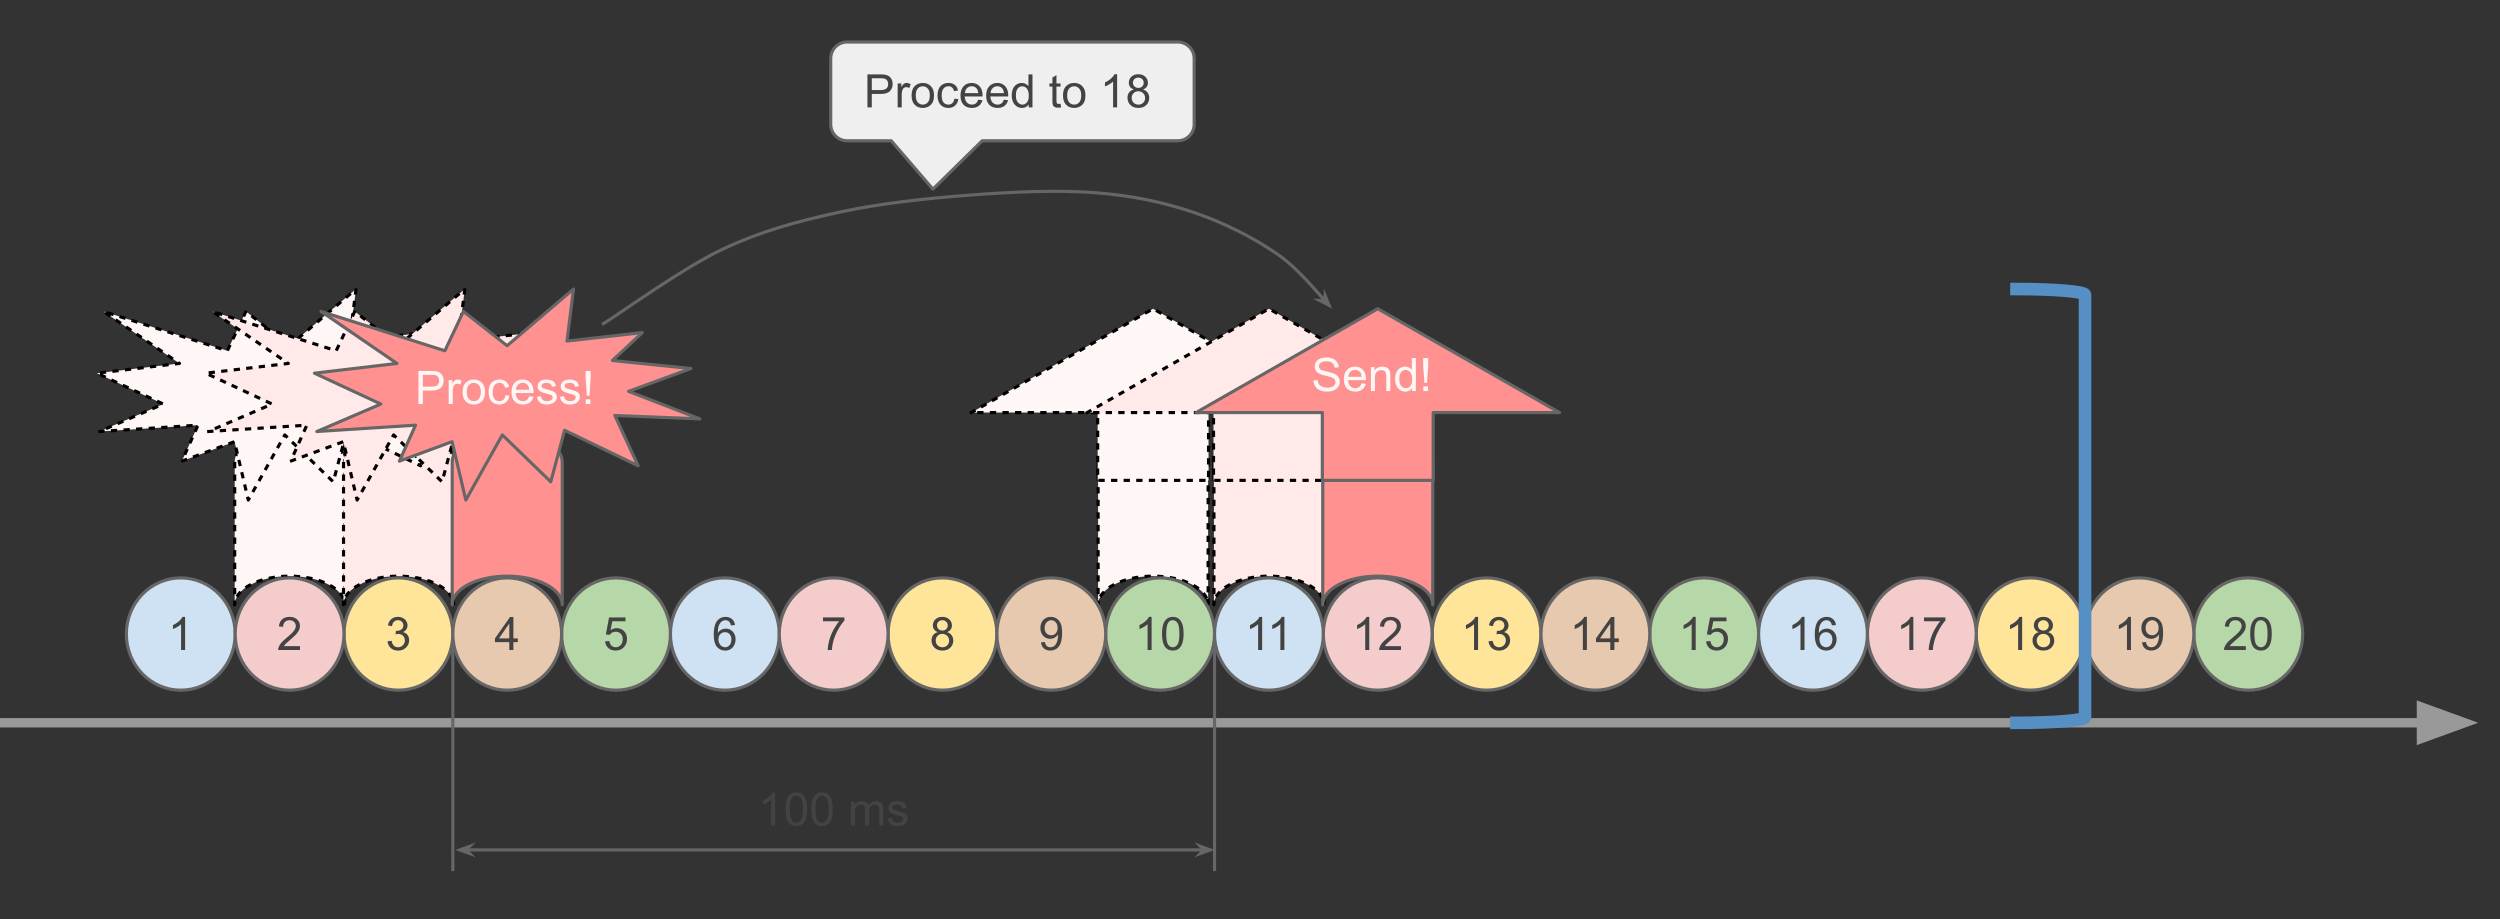 <svg fill="none" stroke-linecap="square" stroke-miterlimit="10" viewBox="0 0 793.795 291.79" xmlns="http://www.w3.org/2000/svg" xmlns:xlink="http://www.w3.org/1999/xlink"><rect x="0" y="0" width="793.795" height="291.79" fill="#333333" stroke="none"/><clipPath id="a"><path d="m0 0h793.795v291.79h-793.795z"/></clipPath><g clip-path="url(#a)"><path d="m0 0h793.795v291.79h-793.795z" fill="none"/><path d="m383.596 146.603v45.418c0-5.017-7.819-9.084-17.465-9.084-9.645 0-17.465 4.067-17.465 9.084v-45.418c0-5.017 7.819-9.084 17.465-9.084 9.645 0 17.465 4.067 17.465 9.084z" fill="#fff6f6" fill-rule="evenodd"/><path d="m383.596 146.603v45.418c0-5.017-7.819-9.084-17.465-9.084-9.645 0-17.465 4.067-17.465 9.084v-45.418c0-5.017 7.819-9.084 17.465-9.084 9.645 0 17.465 4.067 17.465 9.084z" fill-rule="evenodd" stroke="#000" stroke-dasharray="1 3" stroke-linecap="butt" stroke-linejoin="round"/><path d="m109.451 146.603v45.418c0-5.017-7.819-9.084-17.465-9.084-9.645 0-17.465 4.067-17.465 9.084v-45.418c0-5.017 7.819-9.084 17.465-9.084 9.645 0 17.465 4.067 17.465 9.084z" fill="#fff6f6" fill-rule="evenodd"/><path d="m109.451 146.603v45.418c0-5.017-7.819-9.084-17.465-9.084-9.645 0-17.465 4.067-17.465 9.084v-45.418c0-5.017 7.819-9.084 17.465-9.084 9.645 0 17.465 4.067 17.465 9.084z" fill-rule="evenodd" stroke="#000" stroke-dasharray="1 3" stroke-linecap="butt" stroke-linejoin="round"/><path d="m144.004 146.603v45.418c0-5.017-7.819-9.084-17.465-9.084-9.645 0-17.465 4.067-17.465 9.084v-45.418c0-5.017 7.819-9.084 17.465-9.084 9.645 0 17.465 4.067 17.465 9.084z" fill="#ffe9e9" fill-rule="evenodd"/><path d="m144.004 146.603v45.418c0-5.017-7.819-9.084-17.465-9.084-9.645 0-17.465 4.067-17.465 9.084v-45.418c0-5.017 7.819-9.084 17.465-9.084 9.645 0 17.465 4.067 17.465 9.084z" fill-rule="evenodd" stroke="#000" stroke-dasharray="1 3" stroke-linecap="butt" stroke-linejoin="round"/><path d="m143.635 243.864h242.142v26.362h-242.142z" fill="none"/><path d="m246.128 262.125h-1.281v-8.203q-.469.438-1.219.891-.75.438-1.359.656v-1.25q1.078-.5 1.891-1.219.812-.734 1.141-1.406h.828zm3.307-5.172q0-1.859.375-2.984.391-1.141 1.141-1.75.766-.625 1.906-.625.844 0 1.469.344.641.328 1.062.969.422.641.656 1.562.234.922.234 2.484 0 1.844-.391 2.984-.375 1.125-1.125 1.75-.75.609-1.906.609-1.516 0-2.391-1.078-1.031-1.312-1.031-4.266zm1.328 0q0 2.578.594 3.438.609.859 1.5.859.891 0 1.484-.859.609-.859.609-3.438 0-2.594-.609-3.438-.594-.859-1.5-.859-.891 0-1.422.75-.656.969-.656 3.547zm6.823 0q0-1.859.375-2.984.391-1.141 1.141-1.75.766-.625 1.906-.625.844 0 1.469.344.641.328 1.062.969.422.641.656 1.562.234.922.234 2.484 0 1.844-.391 2.984-.375 1.125-1.125 1.75-.75.609-1.906.609-1.516 0-2.391-1.078-1.031-1.312-1.031-4.266zm1.328 0q0 2.578.594 3.438.609.859 1.5.859.891 0 1.484-.859.609-.859.609-3.438 0-2.594-.609-3.438-.594-.859-1.5-.859-.891 0-1.422.75-.656.969-.656 3.547zm11.254 5.172v-7.594h1.156v1.062q.344-.562.937-.891.609-.344 1.359-.344.844 0 1.375.344.547.344.766.984.906-1.328 2.359-1.328 1.125 0 1.734.625.609.625.609 1.922v5.219h-1.281v-4.781q0-.781-.125-1.109-.125-.344-.453-.547-.328-.219-.781-.219-.797 0-1.328.531-.531.531-.531 1.703v4.422h-1.281v-4.938q0-.859-.312-1.281-.312-.438-1.031-.438-.547 0-1.016.297-.453.281-.672.828-.203.547-.203 1.594v3.938h-1.281zm11.693-2.266 1.266-.203q.109.766.594 1.172.5.406 1.375.406.891 0 1.312-.359.438-.359.438-.844 0-.438-.375-.688-.266-.172-1.312-.438-1.422-.359-1.969-.609-.547-.266-.828-.734-.281-.469-.281-1.016 0-.516.219-.938.234-.438.641-.734.297-.219.812-.359.531-.156 1.125-.156.891 0 1.562.266.672.25 1 .688.328.438.438 1.172l-1.25.172q-.094-.578-.5-.906-.406-.344-1.156-.344-.891 0-1.281.297-.375.297-.375.688 0 .25.156.453.156.203.5.344.188.078 1.141.328 1.359.359 1.891.594.547.234.859.688.312.438.312 1.094 0 .641-.375 1.219-.375.562-1.094.875-.703.312-1.594.312-1.484 0-2.266-.609-.766-.625-.984-1.828z" fill="#434343"/><g fill-rule="evenodd"><path d="m308.43 130.992 57.701-32.962 57.701 32.962h-40.1v21.527h-35.201v-21.527z" fill="#fff6f6"/><path d="m308.43 130.992 57.701-32.962 57.701 32.962h-40.1v21.527h-35.201v-21.527z" stroke="#000" stroke-dasharray="1 3" stroke-linecap="butt" stroke-linejoin="round"/><path d="m420.375 146.603v45.418c0-5.017-7.819-9.084-17.465-9.084-9.645 0-17.465 4.067-17.465 9.084v-45.418c0-5.017 7.819-9.084 17.465-9.084 9.645 0 17.465 4.067 17.465 9.084z" fill="#ffe9e9"/><path d="m420.375 146.603v45.418c0-5.017-7.819-9.084-17.465-9.084-9.645 0-17.465 4.067-17.465 9.084v-45.418c0-5.017 7.819-9.084 17.465-9.084 9.645 0 17.465 4.067 17.465 9.084z" stroke="#000" stroke-dasharray="1 3" stroke-linecap="butt" stroke-linejoin="round"/><path d="m345.21 130.992 57.701-32.962 57.701 32.962h-40.1v21.527h-35.201v-21.527z" fill="#ffe9e9"/><path d="m345.21 130.992 57.701-32.962 57.701 32.962h-40.1v21.527h-35.201v-21.527z" stroke="#000" stroke-dasharray="1 3" stroke-linecap="butt" stroke-linejoin="round"/><path d="m91.949 109.766 21.085-17.989-2.079 16.516 23.935-2.692-9.506 8.864 24.898 2.549-19.771 7.251 22.621 8.731-26.983-1.079 7.41 15.982-23.369-11.284-4.379 16.376-15.381-14.894-11.596 20.672-4.362-18.526-16.729 6.172 5.127-11.414-31.339 2.016 20.321-8.722-21.085-9.801 26.212-3.095-24.116-16.507 39.327 12.484 5.892-12.484z" fill="#fff6f6"/><path d="m91.949 109.766 21.085-17.989-2.079 16.516 23.935-2.692-9.506 8.864 24.898 2.549-19.771 7.251 22.621 8.731-26.983-1.079 7.41 15.982-23.369-11.284-4.379 16.376-15.381-14.894-11.596 20.672-4.362-18.526-16.729 6.172 5.127-11.414-31.339 2.016 20.321-8.722-21.085-9.801 26.212-3.095-24.116-16.507 39.327 12.484 5.892-12.484z" stroke="#000" stroke-dasharray="1 3" stroke-linecap="butt" stroke-linejoin="round"/><path d="m126.502 109.766 21.085-17.989-2.079 16.516 23.935-2.692-9.506 8.864 24.898 2.549-19.771 7.251 22.621 8.731-26.983-1.079 7.41 15.982-23.369-11.284-4.379 16.376-15.381-14.894-11.596 20.672-4.362-18.526-16.729 6.172 5.127-11.414-31.339 2.016 20.321-8.722-21.085-9.801 26.212-3.095-24.116-16.507 39.327 12.484 5.892-12.484z" fill="#ffe9e9"/><path d="m126.502 109.766 21.085-17.989-2.079 16.516 23.935-2.692-9.506 8.864 24.898 2.549-19.771 7.251 22.621 8.731-26.983-1.079 7.41 15.982-23.369-11.284-4.379 16.376-15.381-14.894-11.596 20.672-4.362-18.526-16.729 6.172 5.127-11.414-31.339 2.016 20.321-8.722-21.085-9.801 26.212-3.095-24.116-16.507 39.327 12.484 5.892-12.484z" stroke="#000" stroke-dasharray="1 3" stroke-linecap="butt" stroke-linejoin="round"/></g><path d="m0 229.491h786.866" fill="none"/><path d="m0 229.491h768.866" fill-rule="evenodd" stroke="#999" stroke-linecap="butt" stroke-linejoin="round" stroke-width="3"/><path d="m768.866 234.446 13.614-4.955-13.614-4.955z" fill="#999" fill-rule="evenodd" stroke="#999" stroke-linecap="butt" stroke-width="3"/><path d="m143.777 200.018v76.063" fill="none"/><path d="m143.777 200.018v76.063" fill-rule="evenodd" stroke="#666" stroke-linecap="butt" stroke-linejoin="round"/><path d="m385.635 200.018v76.063" fill="none"/><path d="m385.635 200.018v76.063" fill-rule="evenodd" stroke="#666" stroke-linecap="butt" stroke-linejoin="round"/><path d="m40.122 201.316c0-9.845 7.735-17.827 17.276-17.827 4.582 0 8.976 1.878 12.216 5.221 3.24 3.343 5.06 7.877 5.06 12.605 0 9.845-7.735 17.827-17.276 17.827-9.541 0-17.276-7.981-17.276-17.827z" fill="#cfe2f3" fill-rule="evenodd"/><path d="m40.122 201.316c0-9.845 7.735-17.827 17.276-17.827 4.582 0 8.976 1.878 12.216 5.221 3.24 3.343 5.06 7.877 5.06 12.605 0 9.845-7.735 17.827-17.276 17.827-9.541 0-17.276-7.981-17.276-17.827z" fill-rule="evenodd" stroke="#666" stroke-linecap="butt" stroke-linejoin="round"/><path d="m58.775 206.396h-1.281v-8.203q-.469.438-1.219.891-.75.438-1.359.656v-1.25q1.078-.5 1.891-1.219.812-.734 1.141-1.406h.828z" fill="#434343"/><path d="m178.327 201.316c0-9.845 7.735-17.827 17.276-17.827 4.582 0 8.976 1.878 12.216 5.221 3.24 3.343 5.06 7.877 5.06 12.605 0 9.845-7.735 17.827-17.276 17.827-9.541 0-17.276-7.981-17.276-17.827z" fill="#b6d7a8" fill-rule="evenodd"/><path d="m178.327 201.316c0-9.845 7.735-17.827 17.276-17.827 4.582 0 8.976 1.878 12.216 5.221 3.24 3.343 5.06 7.877 5.06 12.605 0 9.845-7.735 17.827-17.276 17.827-9.541 0-17.276-7.981-17.276-17.827z" fill-rule="evenodd" stroke="#666" stroke-linecap="butt" stroke-linejoin="round"/><path d="m192.136 203.646 1.344-.109q.156.984.703 1.484.547.5 1.328.5.922 0 1.562-.703.656-.703.656-1.859 0-1.109-.625-1.734-.625-.641-1.625-.641-.625 0-1.125.281-.5.281-.781.734l-1.203-.156 1.016-5.391h5.219v1.219h-4.188l-.578 2.828q.953-.656 1.984-.656 1.375 0 2.312.953.953.953.953 2.438 0 1.438-.828 2.469-1.016 1.266-2.75 1.266-1.438 0-2.344-.797-.906-.797-1.031-2.125z" fill="#434343"/><path d="m109.226 201.316c0-9.845 7.735-17.827 17.276-17.827 4.582 0 8.976 1.878 12.216 5.221 3.24 3.343 5.06 7.877 5.06 12.605 0 9.845-7.735 17.827-17.276 17.827-9.541 0-17.276-7.981-17.276-17.827z" fill="#ffe599" fill-rule="evenodd"/><path d="m109.226 201.316c0-9.845 7.735-17.827 17.276-17.827 4.582 0 8.976 1.878 12.216 5.221 3.24 3.343 5.06 7.877 5.06 12.605 0 9.845-7.735 17.827-17.276 17.827-9.541 0-17.276-7.981-17.276-17.827z" fill-rule="evenodd" stroke="#666" stroke-linecap="butt" stroke-linejoin="round"/><path d="m123.035 203.631 1.297-.172q.219 1.094.75 1.578.531.484 1.297.484.906 0 1.531-.625.641-.641.641-1.562 0-.891-.594-1.469-.578-.578-1.469-.578-.359 0-.906.141l.141-1.125q.125.016.203.016.828 0 1.484-.422.656-.438.656-1.344 0-.703-.484-1.156-.469-.469-1.234-.469-.75 0-1.25.469-.5.469-.641 1.422l-1.281-.234q.234-1.297 1.062-2 .844-.719 2.094-.719.859 0 1.578.375.719.359 1.094 1 .391.641.391 1.344 0 .688-.375 1.25-.359.547-1.062.875.922.219 1.437.906.516.672.516 1.688 0 1.375-1 2.328-1.0.953-2.531.953-1.391 0-2.297-.812-.906-.828-1.047-2.141z" fill="#434343"/><path d="m143.776 201.316c0-9.845 7.735-17.827 17.276-17.827 4.582 0 8.976 1.878 12.216 5.221 3.24 3.343 5.06 7.877 5.06 12.605 0 9.845-7.735 17.827-17.276 17.827-9.541 0-17.276-7.981-17.276-17.827z" fill="#e6c9af" fill-rule="evenodd"/><path d="m143.776 201.316c0-9.845 7.735-17.827 17.276-17.827 4.582 0 8.976 1.878 12.216 5.221 3.24 3.343 5.06 7.877 5.06 12.605 0 9.845-7.735 17.827-17.276 17.827-9.541 0-17.276-7.981-17.276-17.827z" fill-rule="evenodd" stroke="#666" stroke-linecap="butt" stroke-linejoin="round"/><path d="m161.71 206.396v-2.516h-4.547v-1.172l4.781-6.797h1.062v6.797h1.406v1.172h-1.406v2.516zm0-3.688v-4.734l-3.281 4.734z" fill="#434343"/><path d="m74.675 201.316c0-9.845 7.735-17.827 17.276-17.827 4.582 0 8.976 1.878 12.216 5.221s5.06 7.877 5.06 12.605c0 9.845-7.735 17.827-17.276 17.827-9.541 0-17.276-7.981-17.276-17.827z" fill="#f4cccc" fill-rule="evenodd"/><path d="m74.675 201.316c0-9.845 7.735-17.827 17.276-17.827 4.582 0 8.976 1.878 12.216 5.221s5.06 7.877 5.06 12.605c0 9.845-7.735 17.827-17.276 17.827-9.541 0-17.276-7.981-17.276-17.827z" fill-rule="evenodd" stroke="#666" stroke-linecap="butt" stroke-linejoin="round"/><path d="m95.25 205.162v1.234h-6.938q-.016-.469.156-.891.266-.719.844-1.406.594-.688 1.688-1.578 1.719-1.406 2.312-2.219.609-.828.609-1.562 0-.766-.562-1.281-.547-.531-1.422-.531-.922 0-1.484.562-.562.562-.562 1.547l-1.328-.141q.141-1.484 1.016-2.25.891-.781 2.391-.781 1.516 0 2.391.844.875.828.875 2.062 0 .641-.266 1.25-.25.594-.844 1.266-.594.672-1.984 1.859-1.156.969-1.484 1.312-.328.344-.547.703z" fill="#434343"/><path d="m212.878 201.316c0-9.845 7.735-17.827 17.276-17.827 4.582 0 8.976 1.878 12.216 5.221 3.24 3.343 5.06 7.877 5.06 12.605 0 9.845-7.735 17.827-17.276 17.827-9.541 0-17.276-7.981-17.276-17.827z" fill="#cfe2f3" fill-rule="evenodd"/><path d="m212.878 201.316c0-9.845 7.735-17.827 17.276-17.827 4.582 0 8.976 1.878 12.216 5.221 3.24 3.343 5.06 7.877 5.06 12.605 0 9.845-7.735 17.827-17.276 17.827-9.541 0-17.276-7.981-17.276-17.827z" fill-rule="evenodd" stroke="#666" stroke-linecap="butt" stroke-linejoin="round"/><path d="m233.375 198.474-1.281.094q-.172-.75-.484-1.094-.531-.547-1.297-.547-.609 0-1.078.344-.609.438-.969 1.297-.344.844-.359 2.422.469-.719 1.141-1.062.672-.344 1.406-.344 1.297 0 2.203.953.906.953.906 2.453 0 .984-.438 1.844-.422.844-1.172 1.297-.734.438-1.688.438-1.609 0-2.625-1.172-1.016-1.188-1.016-3.906 0-3.047 1.125-4.422.984-1.203 2.641-1.203 1.234 0 2.031.703.797.688.953 1.906zm-5.266 4.516q0 .672.281 1.281.281.609.781.938.516.312 1.078.312.812 0 1.391-.656.594-.672.594-1.797 0-1.094-.578-1.719-.578-.625-1.453-.625-.875 0-1.484.625-.609.625-.609 1.641z" fill="#434343"/><path d="m351.083 201.316c0-9.845 7.735-17.827 17.276-17.827 4.582 0 8.976 1.878 12.216 5.221 3.24 3.343 5.06 7.877 5.06 12.605 0 9.845-7.735 17.827-17.276 17.827-9.541 0-17.276-7.981-17.276-17.827z" fill="#b6d7a8" fill-rule="evenodd"/><path d="m351.083 201.316c0-9.845 7.735-17.827 17.276-17.827 4.582 0 8.976 1.878 12.216 5.221 3.24 3.343 5.06 7.877 5.06 12.605 0 9.845-7.735 17.827-17.276 17.827-9.541 0-17.276-7.981-17.276-17.827z" fill-rule="evenodd" stroke="#666" stroke-linecap="butt" stroke-linejoin="round"/><path d="m365.66 206.396h-1.281v-8.203q-.469.438-1.219.891-.75.438-1.359.656v-1.25q1.078-.5 1.891-1.219.812-.734 1.141-1.406h.828zm3.307-5.172q0-1.859.375-2.984.391-1.141 1.141-1.75.766-.625 1.906-.625.844 0 1.469.344.641.328 1.062.969.422.641.656 1.562.234.922.234 2.484 0 1.844-.391 2.984-.375 1.125-1.125 1.75-.75.609-1.906.609-1.516 0-2.391-1.078-1.031-1.312-1.031-4.266zm1.328 0q0 2.578.594 3.438.609.859 1.5.859.891 0 1.484-.859.609-.859.609-3.438 0-2.594-.609-3.438-.594-.859-1.5-.859-.891 0-1.422.75-.656.969-.656 3.547z" fill="#434343"/><path d="m281.982 201.316c0-9.845 7.735-17.827 17.276-17.827 4.582 0 8.976 1.878 12.216 5.221 3.24 3.343 5.06 7.877 5.06 12.605 0 9.845-7.735 17.827-17.276 17.827-9.541 0-17.276-7.981-17.276-17.827z" fill="#ffe599" fill-rule="evenodd"/><path d="m281.982 201.316c0-9.845 7.735-17.827 17.276-17.827 4.582 0 8.976 1.878 12.216 5.221 3.24 3.343 5.06 7.877 5.06 12.605 0 9.845-7.735 17.827-17.276 17.827-9.541 0-17.276-7.981-17.276-17.827z" fill-rule="evenodd" stroke="#666" stroke-linecap="butt" stroke-linejoin="round"/><path d="m297.775 200.709q-.797-.297-1.188-.844-.391-.547-.391-1.297 0-1.141.812-1.922.828-.781 2.203-.781 1.375 0 2.203.797.844.797.844 1.938 0 .734-.391 1.281-.375.531-1.156.828.969.312 1.469 1.016.5.703.5 1.672 0 1.344-.953 2.266-.938.906-2.5.906-1.547 0-2.5-.906-.953-.922-.953-2.297 0-1.031.516-1.719.516-.688 1.484-.938zm-.266-2.188q0 .75.484 1.219.484.469 1.25.469.734 0 1.203-.469.484-.469.484-1.141 0-.719-.5-1.188-.484-.484-1.203-.484-.734 0-1.234.469-.484.469-.484 1.125zm-.406 4.844q0 .562.25 1.078.266.5.781.797.516.281 1.109.281.922 0 1.516-.594.609-.594.609-1.516 0-.938-.625-1.531-.609-.609-1.547-.609-.906 0-1.5.609-.594.594-.594 1.484z" fill="#434343"/><path d="m316.531 201.316c0-9.845 7.735-17.827 17.276-17.827 4.582 0 8.976 1.878 12.216 5.221 3.24 3.343 5.06 7.877 5.06 12.605 0 9.845-7.735 17.827-17.276 17.827-9.541 0-17.276-7.981-17.276-17.827z" fill="#e6c9af" fill-rule="evenodd"/><path d="m316.531 201.316c0-9.845 7.735-17.827 17.276-17.827 4.582 0 8.976 1.878 12.216 5.221 3.24 3.343 5.06 7.877 5.06 12.605 0 9.845-7.735 17.827-17.276 17.827-9.541 0-17.276-7.981-17.276-17.827z" fill-rule="evenodd" stroke="#666" stroke-linecap="butt" stroke-linejoin="round"/><path d="m330.528 203.974 1.25-.125q.156.875.594 1.281.438.391 1.141.391.594 0 1.031-.266.453-.281.734-.734.297-.453.484-1.219.188-.781.188-1.594 0-.078 0-.25-.391.609-1.062 1-.656.375-1.438.375-1.312 0-2.219-.938-.891-.953-.891-2.484 0-1.609.938-2.578.938-.969 2.359-.969 1.031 0 1.875.547.844.547 1.281 1.578.438 1.016.438 2.953 0 2-.438 3.203-.422 1.188-1.297 1.812-.859.609-2.016.609-1.234 0-2.016-.672-.781-.688-.938-1.922zm5.281-4.641q0-1.109-.594-1.75-.594-.656-1.422-.656-.859 0-1.5.703-.625.703-.625 1.812 0 1 .594 1.641.609.625 1.5.625.891 0 1.469-.625.578-.641.578-1.75z" fill="#434343"/><path d="m247.43 201.316c0-9.845 7.735-17.827 17.276-17.827 4.582 0 8.976 1.878 12.216 5.221 3.24 3.343 5.06 7.877 5.06 12.605 0 9.845-7.735 17.827-17.276 17.827-9.541 0-17.276-7.981-17.276-17.827z" fill="#f4cccc" fill-rule="evenodd"/><path d="m247.43 201.316c0-9.845 7.735-17.827 17.276-17.827 4.582 0 8.976 1.878 12.216 5.221 3.24 3.343 5.06 7.877 5.06 12.605 0 9.845-7.735 17.827-17.276 17.827-9.541 0-17.276-7.981-17.276-17.827z" fill-rule="evenodd" stroke="#666" stroke-linecap="butt" stroke-linejoin="round"/><path d="m261.318 197.271v-1.234h6.797v1q-1 1.078-1.984 2.844-.984 1.766-1.516 3.625-.391 1.328-.5 2.891h-1.328q.031-1.234.484-2.984.469-1.766 1.344-3.391.875-1.625 1.844-2.75z" fill="#434343"/><path d="m385.634 201.316c0-9.845 7.735-17.827 17.276-17.827 4.582 0 8.976 1.878 12.216 5.221 3.24 3.343 5.06 7.877 5.06 12.605 0 9.845-7.735 17.827-17.276 17.827-9.541 0-17.276-7.981-17.276-17.827z" fill="#cfe2f3" fill-rule="evenodd"/><path d="m385.634 201.316c0-9.845 7.735-17.827 17.276-17.827 4.582 0 8.976 1.878 12.216 5.221 3.24 3.343 5.06 7.877 5.06 12.605 0 9.845-7.735 17.827-17.276 17.827-9.541 0-17.276-7.981-17.276-17.827z" fill-rule="evenodd" stroke="#666" stroke-linecap="butt" stroke-linejoin="round"/><path d="m400.756 206.396h-1.281v-8.203q-.469.438-1.219.891-.75.438-1.359.656v-1.25q1.078-.5 1.891-1.219.812-.734 1.141-1.406h.828zm7.063 0h-1.281v-8.203q-.469.438-1.219.891-.75.438-1.359.656v-1.25q1.078-.5 1.891-1.219.812-.734 1.141-1.406h.828z" fill="#434343"/><path d="m523.839 201.316c0-9.845 7.735-17.827 17.276-17.827 4.582 0 8.976 1.878 12.216 5.221 3.24 3.343 5.06 7.877 5.06 12.605 0 9.845-7.735 17.827-17.276 17.827-9.541 0-17.276-7.981-17.276-17.827z" fill="#b6d7a8" fill-rule="evenodd"/><path d="m523.839 201.316c0-9.845 7.735-17.827 17.276-17.827 4.582 0 8.976 1.878 12.216 5.221 3.24 3.343 5.06 7.877 5.06 12.605 0 9.845-7.735 17.827-17.276 17.827-9.541 0-17.276-7.981-17.276-17.827z" fill-rule="evenodd" stroke="#666" stroke-linecap="butt" stroke-linejoin="round"/><path d="m538.416 206.396h-1.281v-8.203q-.469.438-1.219.891-.75.438-1.359.656v-1.25q1.078-.5 1.891-1.219.812-.734 1.141-1.406h.828zm3.307-2.75 1.344-.109q.156.984.703 1.484.547.5 1.328.5.922 0 1.562-.703.656-.703.656-1.859 0-1.109-.625-1.734-.625-.641-1.625-.641-.625 0-1.125.281-.5.281-.781.734l-1.203-.156 1.016-5.391h5.219v1.219h-4.188l-.578 2.828q.953-.656 1.984-.656 1.375 0 2.312.953.953.953.953 2.438 0 1.438-.828 2.469-1.016 1.266-2.75 1.266-1.438 0-2.344-.797-.906-.797-1.031-2.125z" fill="#434343"/><path d="m454.738 201.316c0-9.845 7.735-17.827 17.276-17.827 4.582 0 8.976 1.878 12.216 5.221 3.24 3.343 5.06 7.877 5.06 12.605 0 9.845-7.735 17.827-17.276 17.827-9.541 0-17.276-7.981-17.276-17.827z" fill="#ffe599" fill-rule="evenodd"/><path d="m454.738 201.316c0-9.845 7.735-17.827 17.276-17.827 4.582 0 8.976 1.878 12.216 5.221 3.24 3.343 5.06 7.877 5.06 12.605 0 9.845-7.735 17.827-17.276 17.827-9.541 0-17.276-7.981-17.276-17.827z" fill-rule="evenodd" stroke="#666" stroke-linecap="butt" stroke-linejoin="round"/><path d="m469.315 206.396h-1.281v-8.203q-.469.438-1.219.891-.75.438-1.359.656v-1.25q1.078-.5 1.891-1.219.812-.734 1.141-1.406h.828zm3.307-2.766 1.297-.172q.219 1.094.75 1.578.531.484 1.297.484.906 0 1.531-.625.641-.641.641-1.562 0-.891-.594-1.469-.578-.578-1.469-.578-.359 0-.906.141l.141-1.125q.125.016.203.016.828 0 1.484-.422.656-.438.656-1.344 0-.703-.484-1.156-.469-.469-1.234-.469-.75 0-1.25.469-.5.469-.641 1.422l-1.281-.234q.234-1.297 1.062-2 .844-.719 2.094-.719.859 0 1.578.375.719.359 1.094 1 .391.641.391 1.344 0 .688-.375 1.25-.359.547-1.062.875.922.219 1.438.906.516.672.516 1.688 0 1.375-1 2.328-1 .953-2.531.953-1.391 0-2.297-.812-.906-.828-1.047-2.141z" fill="#434343"/><path d="m489.287 201.316c0-9.845 7.735-17.827 17.276-17.827 4.582 0 8.976 1.878 12.216 5.221 3.24 3.343 5.06 7.877 5.06 12.605 0 9.845-7.734 17.827-17.276 17.827-9.541 0-17.276-7.981-17.276-17.827z" fill="#e6c9af" fill-rule="evenodd"/><path d="m489.287 201.316c0-9.845 7.735-17.827 17.276-17.827 4.582 0 8.976 1.878 12.216 5.221 3.24 3.343 5.06 7.877 5.06 12.605 0 9.845-7.734 17.827-17.276 17.827-9.541 0-17.276-7.981-17.276-17.827z" fill-rule="evenodd" stroke="#666" stroke-linecap="butt" stroke-linejoin="round"/><path d="m503.865 206.396h-1.281v-8.203q-.469.438-1.219.891-.75.438-1.359.656v-1.25q1.078-.5 1.891-1.219.812-.734 1.141-1.406h.828zm7.432 0v-2.516h-4.547v-1.172l4.781-6.797h1.062v6.797h1.406v1.172h-1.406v2.516zm0-3.688v-4.734l-3.281 4.734z" fill="#434343"/><path d="m420.186 201.316c0-9.845 7.735-17.827 17.276-17.827 4.582 0 8.976 1.878 12.216 5.221 3.24 3.343 5.06 7.877 5.06 12.605 0 9.845-7.735 17.827-17.276 17.827-9.541 0-17.276-7.981-17.276-17.827z" fill="#f4cccc" fill-rule="evenodd"/><path d="m420.186 201.316c0-9.845 7.735-17.827 17.276-17.827 4.582 0 8.976 1.878 12.216 5.221 3.24 3.343 5.06 7.877 5.06 12.605 0 9.845-7.735 17.827-17.276 17.827-9.541 0-17.276-7.981-17.276-17.827z" fill-rule="evenodd" stroke="#666" stroke-linecap="butt" stroke-linejoin="round"/><path d="m434.764 206.396h-1.281v-8.203q-.469.438-1.219.891-.75.438-1.359.656v-1.25q1.078-.5 1.891-1.219.812-.734 1.141-1.406h.828zm10.073-1.234v1.234h-6.938q-.016-.469.156-.891.266-.719.844-1.406.594-.688 1.688-1.578 1.719-1.406 2.312-2.219.609-.828.609-1.562 0-.766-.562-1.281-.547-.531-1.422-.531-.922 0-1.484.562-.562.562-.562 1.547l-1.328-.141q.141-1.484 1.016-2.25.891-.781 2.391-.781 1.516 0 2.391.844.875.828.875 2.062 0 .641-.266 1.25-.25.594-.844 1.266-.594.672-1.984 1.859-1.156.969-1.484 1.312-.328.344-.547.703z" fill="#434343"/><path d="m558.39 201.316c0-9.845 7.735-17.827 17.276-17.827 4.582 0 8.976 1.878 12.216 5.221 3.24 3.343 5.06 7.877 5.06 12.605 0 9.845-7.734 17.827-17.276 17.827-9.541 0-17.276-7.981-17.276-17.827z" fill="#cfe2f3" fill-rule="evenodd"/><path d="m558.39 201.316c0-9.845 7.735-17.827 17.276-17.827 4.582 0 8.976 1.878 12.216 5.221 3.24 3.343 5.06 7.877 5.06 12.605 0 9.845-7.734 17.827-17.276 17.827-9.541 0-17.276-7.981-17.276-17.827z" fill-rule="evenodd" stroke="#666" stroke-linecap="butt" stroke-linejoin="round"/><path d="m572.967 206.396h-1.281v-8.203q-.469.438-1.219.891-.75.438-1.359.656v-1.25q1.078-.5 1.891-1.219.812-.734 1.141-1.406h.828zm9.995-7.922-1.281.094q-.172-.75-.484-1.094-.531-.547-1.297-.547-.609 0-1.078.344-.609.438-.969 1.297-.344.844-.359 2.422.469-.719 1.141-1.062.672-.344 1.406-.344 1.297 0 2.203.953.906.953.906 2.453 0 .984-.438 1.844-.422.844-1.172 1.297-.734.438-1.688.438-1.609 0-2.625-1.172-1.016-1.188-1.016-3.906 0-3.047 1.125-4.422.984-1.203 2.641-1.203 1.234 0 2.031.703.797.688.953 1.906zm-5.266 4.516q0 .672.281 1.281.281.609.781.938.516.312 1.078.312.812 0 1.391-.656.594-.672.594-1.797 0-1.094-.578-1.719-.578-.625-1.453-.625-.875 0-1.484.625-.609.625-.609 1.641z" fill="#434343"/><path d="m696.595 201.316c0-9.845 7.735-17.827 17.276-17.827 4.582 0 8.976 1.878 12.216 5.221 3.24 3.343 5.06 7.877 5.06 12.605 0 9.845-7.735 17.827-17.276 17.827-9.541 0-17.276-7.981-17.276-17.827z" fill="#b6d7a8" fill-rule="evenodd"/><path d="m696.595 201.316c0-9.845 7.735-17.827 17.276-17.827 4.582 0 8.976 1.878 12.216 5.221 3.24 3.343 5.06 7.877 5.06 12.605 0 9.845-7.735 17.827-17.276 17.827-9.541 0-17.276-7.981-17.276-17.827z" fill-rule="evenodd" stroke="#666" stroke-linecap="butt" stroke-linejoin="round"/><path d="m713.094 205.162v1.234h-6.938q-.016-.469.156-.891.266-.719.844-1.406.594-.688 1.688-1.578 1.719-1.406 2.312-2.219.609-.828.609-1.562 0-.766-.562-1.281-.547-.531-1.422-.531-.922 0-1.484.562-.562.562-.562 1.547l-1.328-.141q.141-1.484 1.016-2.25.891-.781 2.391-.781 1.516 0 2.391.844.875.828.875 2.062 0 .641-.266 1.25-.25.594-.844 1.266-.594.672-1.984 1.859-1.156.969-1.484 1.312-.328.344-.547.703zm1.385-3.938q0-1.859.375-2.984.391-1.141 1.141-1.75.766-.625 1.906-.625.844 0 1.469.344.641.328 1.062.969.422.641.656 1.562.234.922.234 2.484 0 1.844-.391 2.984-.375 1.125-1.125 1.75-.75.609-1.906.609-1.516 0-2.391-1.078-1.031-1.312-1.031-4.266zm1.328 0q0 2.578.594 3.438.609.859 1.5.859.891 0 1.484-.859.609-.859.609-3.438 0-2.594-.609-3.438-.594-.859-1.5-.859-.891 0-1.422.75-.656.969-.656 3.547z" fill="#434343"/><path d="m627.493 201.316c0-9.845 7.735-17.827 17.276-17.827 4.582 0 8.976 1.878 12.216 5.221 3.24 3.343 5.06 7.877 5.06 12.605 0 9.845-7.735 17.827-17.276 17.827-9.541 0-17.276-7.981-17.276-17.827z" fill="#ffe599" fill-rule="evenodd"/><path d="m627.493 201.316c0-9.845 7.735-17.827 17.276-17.827 4.582 0 8.976 1.878 12.216 5.221 3.24 3.343 5.06 7.877 5.06 12.605 0 9.845-7.735 17.827-17.276 17.827-9.541 0-17.276-7.981-17.276-17.827z" fill-rule="evenodd" stroke="#666" stroke-linecap="butt" stroke-linejoin="round"/><path d="m642.071 206.396h-1.281v-8.203q-.469.438-1.219.891-.75.438-1.359.656v-1.25q1.078-.5 1.891-1.219.812-.734 1.141-1.406h.828zm5.292-5.688q-.797-.297-1.188-.844-.391-.547-.391-1.297 0-1.141.812-1.922.828-.781 2.203-.781 1.375 0 2.203.797.844.797.844 1.938 0 .734-.391 1.281-.375.531-1.156.828.969.312 1.469 1.016.5.703.5 1.672 0 1.344-.953 2.266-.938.906-2.5.906-1.547 0-2.5-.906-.953-.922-.953-2.297 0-1.031.516-1.719.516-.688 1.484-.938zm-.266-2.188q0 .75.484 1.219.484.469 1.25.469.734 0 1.203-.469.484-.469.484-1.141 0-.719-.5-1.188-.484-.484-1.203-.484-.734 0-1.234.469-.484.469-.484 1.125zm-.406 4.844q0 .562.25 1.078.266.5.781.797.516.281 1.109.281.922 0 1.516-.594.609-.594.609-1.516 0-.938-.625-1.531-.609-.609-1.547-.609-.906 0-1.5.609-.594.594-.594 1.484z" fill="#434343"/><path d="m662.043 201.316c0-9.845 7.734-17.827 17.276-17.827 4.582 0 8.976 1.878 12.216 5.221 3.24 3.343 5.06 7.877 5.06 12.605 0 9.845-7.735 17.827-17.276 17.827-9.541 0-17.276-7.981-17.276-17.827z" fill="#e6c9af" fill-rule="evenodd"/><path d="m662.043 201.316c0-9.845 7.734-17.827 17.276-17.827 4.582 0 8.976 1.878 12.216 5.221 3.24 3.343 5.06 7.877 5.06 12.605 0 9.845-7.735 17.827-17.276 17.827-9.541 0-17.276-7.981-17.276-17.827z" fill-rule="evenodd" stroke="#666" stroke-linecap="butt" stroke-linejoin="round"/><path d="m676.621 206.396h-1.281v-8.203q-.469.438-1.219.891-.75.438-1.359.656v-1.25q1.078-.5 1.891-1.219.812-.734 1.141-1.406h.828zm3.495-2.422 1.25-.125q.156.875.594 1.281.438.391 1.141.391.594 0 1.031-.266.453-.281.734-.734.297-.453.484-1.219.188-.781.188-1.594 0-.078 0-.25-.391.609-1.062 1-.656.375-1.438.375-1.312 0-2.219-.938-.891-.953-.891-2.484 0-1.609.938-2.578.938-.969 2.359-.969 1.031 0 1.875.547.844.547 1.281 1.578.438 1.016.438 2.953 0 2-.438 3.203-.422 1.188-1.297 1.812-.859.609-2.016.609-1.234 0-2.016-.672-.781-.688-.938-1.922zm5.281-4.641q0-1.109-.594-1.75-.594-.656-1.422-.656-.859 0-1.5.703-.625.703-.625 1.812 0 1 .594 1.641.609.625 1.5.625.891 0 1.469-.625.578-.641.578-1.75z" fill="#434343"/><path d="m592.942 201.316c0-9.845 7.735-17.827 17.276-17.827 4.582 0 8.976 1.878 12.216 5.221 3.24 3.343 5.06 7.877 5.06 12.605 0 9.845-7.734 17.827-17.276 17.827-9.541 0-17.276-7.981-17.276-17.827z" fill="#f4cccc" fill-rule="evenodd"/><path d="m592.942 201.316c0-9.845 7.735-17.827 17.276-17.827 4.582 0 8.976 1.878 12.216 5.221 3.24 3.343 5.06 7.877 5.06 12.605 0 9.845-7.734 17.827-17.276 17.827-9.541 0-17.276-7.981-17.276-17.827z" fill-rule="evenodd" stroke="#666" stroke-linecap="butt" stroke-linejoin="round"/><path d="m607.52 206.396h-1.281v-8.203q-.469.438-1.219.891-.75.438-1.359.656v-1.25q1.078-.5 1.891-1.219.812-.734 1.141-1.406h.828zm3.385-9.125v-1.234h6.797v1q-1 1.078-1.984 2.844-.984 1.766-1.516 3.625-.391 1.328-.5 2.891h-1.328q.031-1.234.484-2.984.469-1.766 1.344-3.391.875-1.625 1.844-2.75z" fill="#434343"/><path d="m178.517 146.603v45.418c0-5.017-7.819-9.084-17.465-9.084-9.645 0-17.465 4.067-17.465 9.084v-45.418c0-5.017 7.819-9.084 17.465-9.084 9.645 0 17.465 4.067 17.465 9.084z" fill="#ff9191" fill-rule="evenodd"/><path d="m178.517 146.603v45.418c0-5.017-7.819-9.084-17.465-9.084-9.645 0-17.465 4.067-17.465 9.084v-45.418c0-5.017 7.819-9.084 17.465-9.084 9.645 0 17.465 4.067 17.465 9.084z" fill-rule="evenodd" stroke="#666" stroke-linecap="butt" stroke-linejoin="round"/><path d="m454.926 146.603v45.418c0-5.017-7.819-9.084-17.465-9.084-9.645 0-17.465 4.067-17.465 9.084v-45.418c0-5.017 7.819-9.084 17.465-9.084 9.645 0 17.465 4.067 17.465 9.084z" fill="#ff9191" fill-rule="evenodd"/><path d="m454.926 146.603v45.418c0-5.017-7.819-9.084-17.465-9.084-9.645 0-17.465 4.067-17.465 9.084v-45.418c0-5.017 7.819-9.084 17.465-9.084 9.645 0 17.465 4.067 17.465 9.084z" fill-rule="evenodd" stroke="#666" stroke-linecap="butt" stroke-linejoin="round"/><path d="m423 98.049c-2.876-2.876-9.937-12.159-17.257-17.257-7.321-5.098-16.993-10.065-26.667-13.333-9.674-3.268-19.479-5.36-31.375-6.276-11.897-.915-26.409-.261-40.005.785-13.596 1.046-28.499 2.615-41.572 5.491-13.073 2.876-24.447 5.881-36.866 11.764-12.42 5.883-31.376 19.611-37.651 23.533" fill="none"/><path d="m420.694 95.514-.575-.657c-1.181-1.354-2.562-2.944-4.082-4.602-3.04-3.317-6.635-6.913-10.295-9.462-7.321-5.098-16.993-10.065-26.667-13.333-9.674-3.268-19.479-5.36-31.375-6.276-11.897-.915-26.409-.261-40.005.785-13.596 1.046-28.499 2.615-41.572 5.491-13.073 2.876-24.447 5.881-36.866 11.764-12.42 5.883-31.376 19.611-37.651 23.533" fill-rule="evenodd" stroke="#666" stroke-linecap="butt" stroke-linejoin="round"/><path d="m420.694 95.514-1.589-.075 2.911 1.529-1.247-3.043z" fill="#666" fill-rule="evenodd" stroke="#666" stroke-linecap="butt"/><path d="m263.769 18.564c0-2.888 2.341-5.228 5.228-5.228h14.005 28.85 62.089c1.387 0 2.716.551 3.697 1.531.98.981 1.531 2.31 1.531 3.697v13.071 7.843c0 2.888-2.341 5.228-5.228 5.228h-62.089l-15.63 15.349-13.221-15.349h-14.005c-2.888 0-5.228-2.341-5.228-5.228v-7.843z" fill="#efefef" fill-rule="evenodd"/><path d="m263.769 18.564c0-2.888 2.341-5.228 5.228-5.228h14.005 28.85 62.089c1.387 0 2.716.551 3.697 1.531.98.981 1.531 2.31 1.531 3.697v13.071 7.843c0 2.888-2.341 5.228-5.228 5.228h-62.089l-15.63 15.349-13.221-15.349h-14.005c-2.888 0-5.228-2.341-5.228-5.228v-7.843z" fill-rule="evenodd" stroke="#666" stroke-linecap="butt" stroke-linejoin="round"/><path d="m275.425 34.101v-10.484h3.969q1.047 0 1.594.094.766.125 1.281.484.531.359.844 1.016.328.656.328 1.438 0 1.328-.859 2.266-.844.922-3.078.922h-2.688v4.266zm1.391-5.5h2.719q1.344 0 1.906-.5.562-.5.562-1.406 0-.672-.328-1.141-.328-.469-.875-.609-.359-.094-1.297-.094h-2.688zm8.213 5.5v-7.594h1.156v1.141q.453-.797.828-1.047.375-.266.812-.266.656 0 1.328.406l-.438 1.203q-.469-.281-.953-.281-.422 0-.766.25-.328.25-.469.703-.219.688-.219 1.5v3.984zm4.412-3.797q0-2.109 1.172-3.125.984-.844 2.391-.844 1.578 0 2.562 1.031 1 1.016 1 2.828 0 1.469-.438 2.312-.438.828-1.281 1.297-.844.469-1.844.469-1.594 0-2.578-1.016-.984-1.031-.984-2.953zm1.328 0q0 1.453.625 2.188.641.719 1.609.719.969 0 1.594-.719.641-.734.641-2.234 0-1.406-.641-2.125-.641-.734-1.594-.734-.969 0-1.609.719-.625.719-.625 2.188zm12.26 1.016 1.266.156q-.203 1.312-1.062 2.062-.844.734-2.094.734-1.562 0-2.516-1.016-.938-1.031-.938-2.922 0-1.234.406-2.156.406-.922 1.234-1.375.844-.469 1.812-.469 1.25 0 2.031.625.781.625 1.016 1.766l-1.266.203q-.172-.766-.625-1.156-.453-.391-1.094-.391-.984 0-1.594.703-.609.703-.609 2.203 0 1.531.578 2.234.594.688 1.547.688.75 0 1.266-.453.516-.469.641-1.438zm7.578.328 1.328.172q-.312 1.172-1.172 1.812-.844.641-2.172.641-1.672 0-2.656-1.016-.969-1.031-.969-2.891 0-1.922.984-2.969 1-1.062 2.578-1.062 1.516 0 2.484 1.031.969 1.031.969 2.922 0 .109-.016.344h-5.656q.062 1.25.703 1.922.641.656 1.594.656.703 0 1.203-.359.5-.375.797-1.203zm-4.234-2.078h4.25q-.094-.953-.484-1.438-.625-.75-1.609-.75-.875 0-1.484.594-.609.594-.672 1.594zm12.385 2.078 1.328.172q-.312 1.172-1.172 1.812-.844.641-2.172.641-1.672 0-2.656-1.016-.969-1.031-.969-2.891 0-1.922.984-2.969 1-1.062 2.578-1.062 1.516 0 2.484 1.031.969 1.031.969 2.922 0 .109-.016.344h-5.656q.062 1.25.703 1.922.641.656 1.594.656.703 0 1.203-.359.5-.375.797-1.203zm-4.234-2.078h4.25q-.094-.953-.484-1.438-.625-.75-1.609-.75-.875 0-1.484.594-.609.594-.672 1.594zm12.104 4.531v-.953q-.719 1.125-2.125 1.125-.906 0-1.672-.5-.75-.5-1.172-1.391-.422-.906-.422-2.078 0-1.141.375-2.062.391-.922 1.141-1.406.766-.5 1.703-.5.688 0 1.219.297.531.281.875.734v-3.75h1.281v10.484zm-4.062-3.797q0 1.469.609 2.188.625.719 1.453.719.844 0 1.438-.688.594-.688.594-2.109 0-1.562-.609-2.281-.594-.734-1.484-.734-.844 0-1.422.703-.578.703-.578 2.203zm14.176 2.641.188 1.141q-.547.109-.984.109-.688 0-1.078-.219-.391-.219-.547-.578-.156-.359-.156-1.516v-4.375h-.953v-1h.953v-1.891l1.281-.766v2.656h1.297v1h-1.297v4.438q0 .547.062.719.078.156.219.25.156.078.453.078.203 0 .562-.047zm.775-2.641q0-2.109 1.172-3.125.984-.844 2.391-.844 1.578 0 2.562 1.031 1 1.016 1 2.828 0 1.469-.438 2.312-.438.828-1.281 1.297-.844.469-1.844.469-1.594 0-2.578-1.016-.984-1.031-.984-2.953zm1.328 0q0 1.453.625 2.188.641.719 1.609.719.969 0 1.594-.719.641-.734.641-2.234 0-1.406-.641-2.125-.641-.734-1.594-.734-.969 0-1.609.719-.625.719-.625 2.188zm15.864 3.797h-1.281v-8.203q-.469.438-1.219.891-.75.438-1.359.656v-1.25q1.078-.5 1.891-1.219.812-.734 1.141-1.406h.828zm5.292-5.688q-.797-.297-1.188-.844-.391-.547-.391-1.297 0-1.141.812-1.922.828-.781 2.203-.781 1.375 0 2.203.797.844.797.844 1.938 0 .734-.391 1.281-.375.531-1.156.828.969.312 1.469 1.016.5.703.5 1.672 0 1.344-.953 2.266-.938.906-2.5.906-1.547 0-2.5-.906-.953-.922-.953-2.297 0-1.031.516-1.719.516-.688 1.484-.938zm-.266-2.188q0 .75.484 1.219.484.469 1.25.469.734 0 1.203-.469.484-.469.484-1.141 0-.719-.5-1.188-.484-.484-1.203-.484-.734 0-1.234.469-.484.469-.484 1.125zm-.406 4.844q0 .562.25 1.078.266.5.781.797.516.281 1.109.281.922 0 1.516-.594.609-.594.609-1.516 0-.938-.625-1.531-.609-.609-1.547-.609-.906 0-1.5.609-.594.594-.594 1.484z" fill="#434343"/><path d="m144.543 269.864h241.197" fill="none"/><path d="m147.97 269.864h234.343" fill-rule="evenodd" stroke="#666" stroke-linecap="butt" stroke-linejoin="round"/><path d="m147.97 269.864 1.125-1.125-3.09 1.125 3.09 1.125z" fill="#666" fill-rule="evenodd" stroke="#666" stroke-linecap="butt"/><path d="m382.313 269.864-1.125 1.125 3.09-1.125-3.09-1.125z" fill="#666" fill-rule="evenodd" stroke="#666" stroke-linecap="butt"/><path d="m161.015 109.766 21.085-17.989-2.079 16.516 23.935-2.692-9.506 8.864 24.898 2.549-19.771 7.251 22.621 8.731-26.983-1.079 7.41 15.982-23.369-11.284-4.379 16.376-15.381-14.894-11.596 20.672-4.362-18.526-16.729 6.172 5.127-11.414-31.339 2.016 20.321-8.722-21.085-9.801 26.212-3.095-24.116-16.507 39.327 12.484 5.892-12.484z" fill="#ff9191" fill-rule="evenodd"/><path d="m161.015 109.766 21.085-17.989-2.079 16.516 23.935-2.692-9.506 8.864 24.898 2.549-19.771 7.251 22.621 8.731-26.983-1.079 7.41 15.982-23.369-11.284-4.379 16.376-15.381-14.894-11.596 20.672-4.362-18.526-16.729 6.172 5.127-11.414-31.339 2.016 20.321-8.722-21.085-9.801 26.212-3.095-24.116-16.507 39.327 12.484 5.892-12.484z" fill-rule="evenodd" stroke="#666" stroke-linecap="butt" stroke-linejoin="round"/><path d="m132.865 128.271v-10.484h3.969q1.047 0 1.594.094.766.125 1.281.484.531.359.844 1.016.328.656.328 1.438 0 1.328-.859 2.266-.844.922-3.078.922h-2.688v4.266h-1.391zm1.391-5.5h2.719q1.344 0 1.906-.5.562-.5.562-1.406 0-.672-.328-1.141-.328-.469-.875-.609-.359-.094-1.297-.094h-2.688zm8.213 5.5v-7.594h1.156v1.141q.453-.797.828-1.047.375-.266.812-.266.656 0 1.328.406l-.438 1.203q-.469-.281-.953-.281-.422 0-.766.25-.328.25-.469.703-.219.688-.219 1.5v3.984zm4.412-3.797q0-2.109 1.172-3.125.984-.844 2.391-.844 1.578 0 2.562 1.031 1 1.016 1 2.828 0 1.469-.438 2.312-.438.828-1.281 1.297-.844.469-1.844.469-1.594 0-2.578-1.016-.984-1.031-.984-2.953zm1.328 0q0 1.453.625 2.188.641.719 1.609.719.969 0 1.594-.719.641-.734.641-2.234 0-1.406-.641-2.125-.641-.734-1.594-.734-.969 0-1.609.719-.625.719-.625 2.188zm12.26 1.016 1.266.156q-.203 1.312-1.062 2.062-.844.734-2.094.734-1.562 0-2.516-1.016-.938-1.031-.938-2.922 0-1.234.406-2.156.406-.922 1.234-1.375.844-.469 1.812-.469 1.25 0 2.031.625.781.625 1.016 1.766l-1.266.203q-.172-.766-.625-1.156-.453-.391-1.094-.391-.984 0-1.594.703-.609.703-.609 2.203 0 1.531.578 2.234.594.688 1.547.688.75 0 1.266-.453.516-.469.641-1.438zm7.578.328 1.328.172q-.312 1.172-1.172 1.812-.844.641-2.172.641-1.672 0-2.656-1.016-.969-1.031-.969-2.891 0-1.922.984-2.969 1-1.062 2.578-1.062 1.516 0 2.484 1.031.969 1.031.969 2.922 0 .109-.016.344h-5.656q.062 1.25.703 1.922.641.656 1.594.656.703 0 1.203-.359.5-.375.797-1.203zm-4.234-2.078h4.25q-.094-.953-.484-1.438-.625-.75-1.609-.75-.875 0-1.484.594-.609.594-.672 1.594zm6.667 2.266 1.266-.203q.109.766.594 1.172.5.406 1.375.406.891 0 1.312-.359.438-.359.438-.844 0-.438-.375-.688-.266-.172-1.312-.438-1.422-.359-1.969-.609-.547-.266-.828-.734-.281-.469-.281-1.016 0-.516.219-.938.234-.438.641-.734.297-.219.812-.359.531-.156 1.125-.156.891 0 1.562.266.672.25 1 .688.328.438.438 1.172l-1.25.172q-.094-.578-.5-.906-.406-.344-1.156-.344-.891 0-1.281.297-.375.297-.375.688 0 .25.156.453.156.203.5.344.188.078 1.141.328 1.359.359 1.891.594.547.234.859.688.312.438.312 1.094 0 .641-.375 1.219-.375.562-1.094.875-.703.312-1.594.312-1.484 0-2.266-.609-.766-.625-.984-1.828zm7.328 0 1.266-.203q.109.766.594 1.172.5.406 1.375.406.891 0 1.312-.359.438-.359.438-.844 0-.438-.375-.688-.266-.172-1.312-.438-1.422-.359-1.969-.609-.547-.266-.828-.734-.281-.469-.281-1.016 0-.516.219-.938.234-.438.641-.734.297-.219.812-.359.531-.156 1.125-.156.891 0 1.562.266.672.25 1 .688.328.438.438 1.172l-1.25.172q-.094-.578-.5-.906-.406-.344-1.156-.344-.891 0-1.281.297-.375.297-.375.688 0 .25.156.453.156.203.5.344.188.078 1.141.328 1.359.359 1.891.594.547.234.859.688.312.438.312 1.094 0 .641-.375 1.219-.375.562-1.094.875-.703.312-1.594.312-1.484 0-2.266-.609-.766-.625-.984-1.828zm8.531-.344-.391-5.562v-2.312h1.594v2.312l-.375 5.562zm-.344 2.609v-1.469h1.484v1.469z" fill="#fff6f6"/><path d="m379.761 130.992 57.701-32.962 57.701 32.962h-40.1v21.527h-35.201v-21.527z" fill="#ff9191" fill-rule="evenodd"/><path d="m379.761 130.992 57.701-32.962 57.701 32.962h-40.1v21.527h-35.201v-21.527z" fill-rule="evenodd" stroke="#666" stroke-linecap="butt" stroke-linejoin="round"/><path d="m417.048 120.789 1.312-.109q.094.781.422 1.297.344.5 1.062.812.719.312 1.609.312.797 0 1.406-.234.609-.234.906-.641.297-.422.297-.906 0-.5-.297-.859-.281-.375-.938-.625-.422-.172-1.875-.516-1.438-.344-2.016-.656-.75-.391-1.125-.969-.359-.594-.359-1.312 0-.797.438-1.484.453-.688 1.312-1.047.875-.359 1.938-.359 1.172 0 2.062.375.891.375 1.359 1.109.484.734.516 1.656l-1.328.094q-.109-1-.734-1.5-.609-.516-1.812-.516-1.266 0-1.844.469-.578.469-.578 1.109 0 .562.422.938.391.359 2.078.75 1.703.375 2.328.656.922.422 1.359 1.078.438.641.438 1.484 0 .844-.484 1.594-.484.734-1.391 1.141-.891.406-2.016.406-1.422 0-2.391-.406-.953-.422-1.5-1.25-.547-.828-.578-1.891zm15.291.922 1.328.172q-.312 1.172-1.172 1.812-.844.641-2.172.641-1.672 0-2.656-1.016-.969-1.031-.969-2.891 0-1.922.984-2.969 1-1.062 2.578-1.062 1.516 0 2.484 1.031.969 1.031.969 2.922 0 .109-.016.344h-5.656q.062 1.25.703 1.922.641.656 1.594.656.703 0 1.203-.359.5-.375.797-1.203zm-4.234-2.078h4.25q-.094-.953-.484-1.438-.625-.75-1.609-.75-.875 0-1.484.594-.609.594-.672 1.594zm7.182 4.531v-7.594h1.156v1.078q.844-1.25 2.422-1.25.688 0 1.266.25.578.234.859.641.281.406.406.953.062.359.062 1.25v4.672h-1.281v-4.625q0-.781-.156-1.172-.156-.391-.547-.625-.375-.234-.891-.234-.812 0-1.422.531-.594.516-.594 1.969v4.156zm13.073 0v-.953q-.719 1.125-2.125 1.125-.906 0-1.672-.5-.75-.5-1.172-1.391-.422-.906-.422-2.078 0-1.141.375-2.062.391-.922 1.141-1.406.766-.5 1.703-.5.688 0 1.219.297.531.281.875.734v-3.75h1.281v10.484zm-4.062-3.797q0 1.469.609 2.188.625.719 1.453.719.844 0 1.438-.688.594-.688.594-2.109 0-1.562-.609-2.281-.594-.734-1.484-.734-.844 0-1.422.703-.578.703-.578 2.203zm7.979 1.188-.391-5.562v-2.312h1.594v2.312l-.375 5.562zm-.344 2.609v-1.469h1.484v1.469z" fill="#fff6f6"/><path d="m640.273 91.777c12.02 0 21.764.812 21.764 1.814v134.105c0 1.002-9.744 1.814-21.764 1.814z" fill="none"/><path d="m640.273 91.777c12.02 0 21.764.812 21.764 1.814v134.105c0 1.002-9.744 1.814-21.764 1.814" fill="none"/><path d="m640.273 91.777c12.02 0 21.764.812 21.764 1.814v134.105c0 1.002-9.744 1.814-21.764 1.814" fill-rule="evenodd" stroke="#558fc4" stroke-linecap="butt" stroke-linejoin="round" stroke-width="4"/></g></svg>